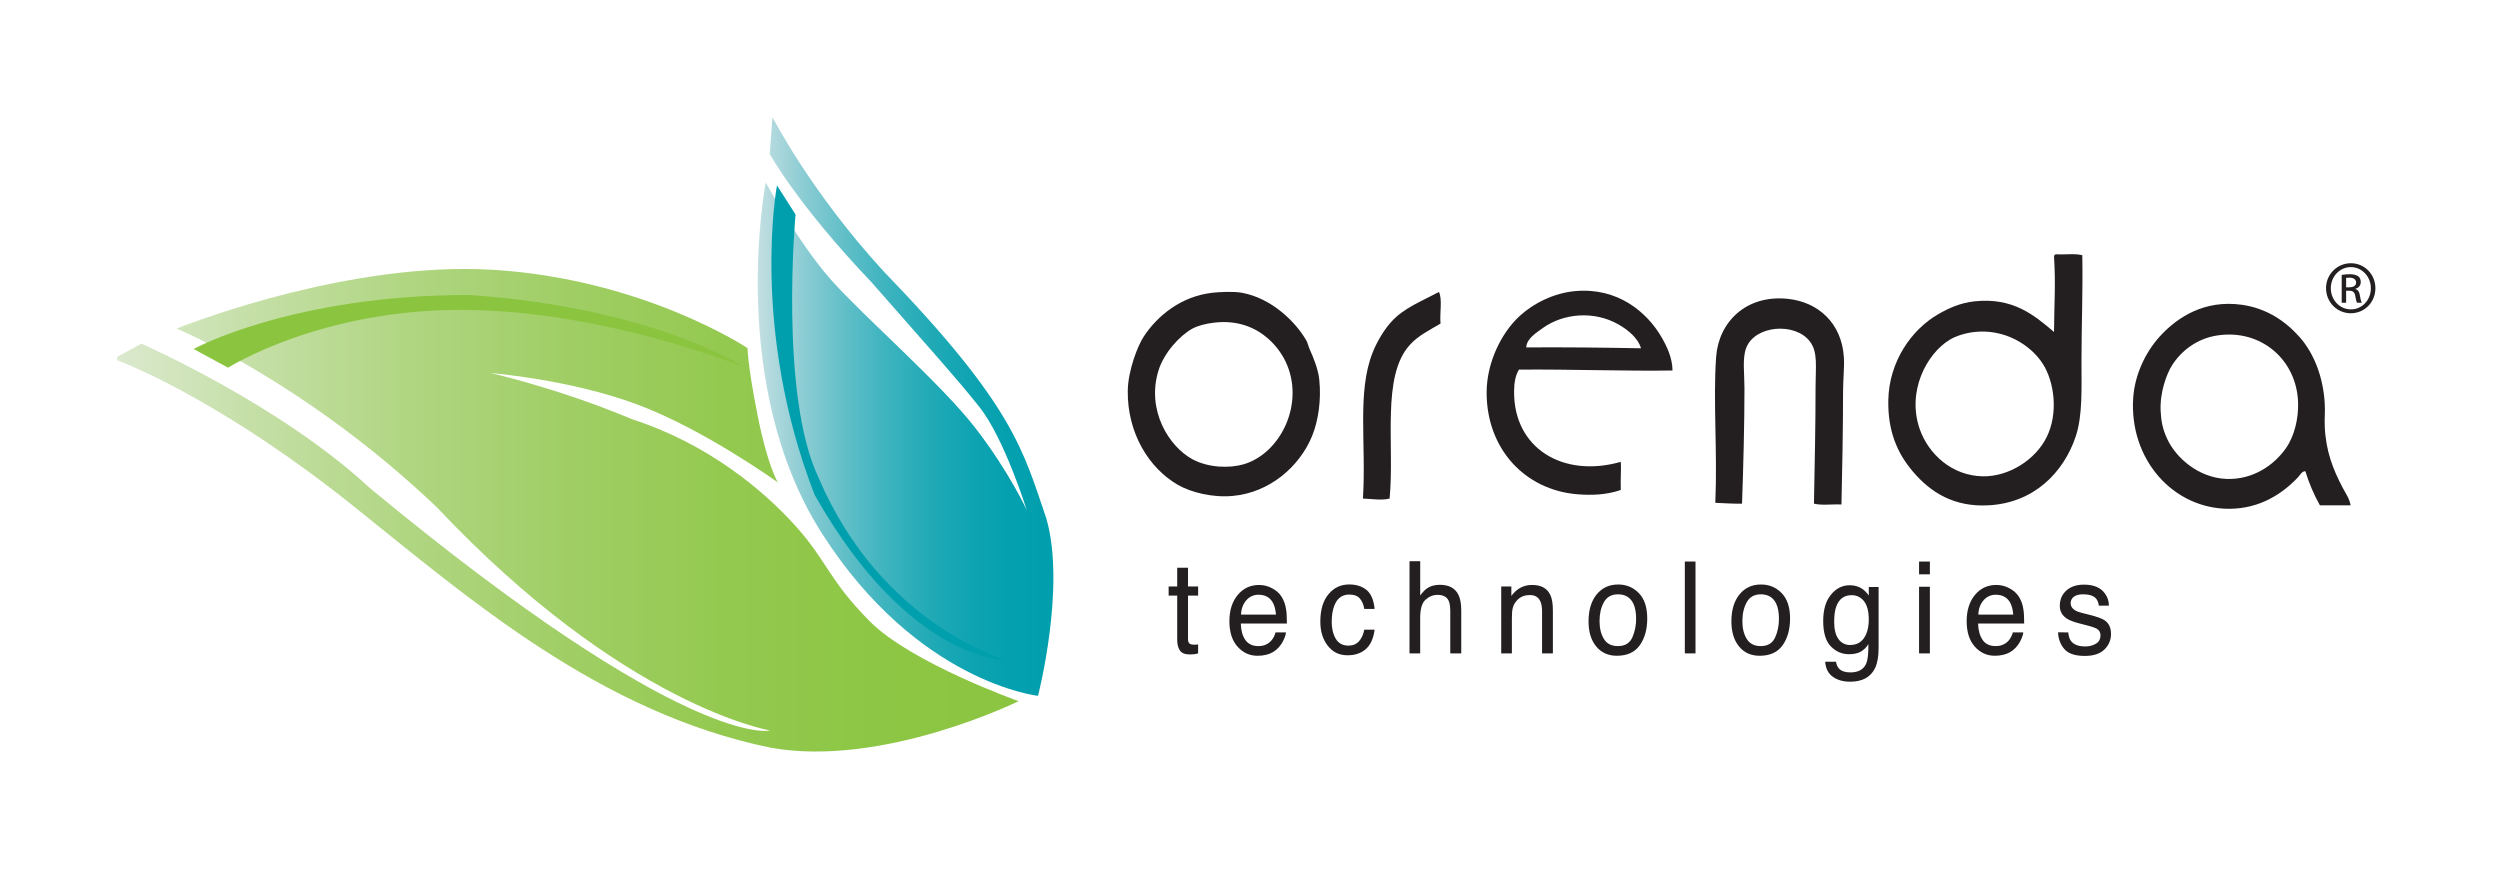 <svg width="192" height="67" viewBox="0 0 192 67" fill="none" xmlns="http://www.w3.org/2000/svg">
<g filter="url(#filter0_d)">
<path d="M12.571 23.234C12.571 23.234 22.528 27.399 32.552 36.962C46.968 52.258 58.157 54.102 58.157 54.102C58.157 54.102 51.885 55.743 27.379 35.46C20.459 29.038 9.857 24.393 9.857 24.393L8 25.405V25.66C9.474 26.234 16.68 29.254 26.344 37.029C34.893 43.864 45.03 52.737 58.211 55.428C66.82 56.971 77.23 51.85 77.23 51.85C77.23 51.85 68.955 48.912 65.784 45.704C62.614 42.496 62.554 41.127 60.097 38.394C57.639 35.661 53.384 32.088 47.552 30.2C41.859 27.81 36.685 26.649 36.685 26.649C36.685 26.649 42.703 27.127 47.877 29.039C53.05 30.951 58.739 35.049 58.739 35.049C58.739 35.049 57.964 33.821 57.189 29.928C56.413 26.034 56.411 24.736 56.411 24.736C56.411 24.736 48.523 19.479 37.014 18.729C36.243 18.679 35.469 18.656 34.696 18.656C23.837 18.656 12.571 23.235 12.571 23.235" fill="url(#paint0_linear)"/>
<path d="M13.866 24.803L16.516 26.237C16.516 26.237 23.631 21.729 34.618 21.8C45.612 21.868 56.218 26.237 56.218 26.237C56.218 26.237 49.361 21.639 35.043 20.653C21.431 20.653 13.866 24.803 13.866 24.803Z" fill="#8BC540"/>
<path d="M58.115 9.824C58.115 9.824 60.228 13.693 65.916 19.659C70.742 25.158 72.255 26.808 74.192 29.222C76.129 31.636 77.858 37.186 77.858 37.186C77.858 37.186 76.563 34.322 73.936 30.906C71.31 27.489 65.313 22.302 62.811 19.477C60.309 16.653 57.809 12.013 57.809 12.013C57.809 12.013 54.795 27.491 62.123 38.963C69.45 50.434 78.719 51.44 78.719 51.44C78.719 51.44 80.874 43.108 79.362 37.828C77.585 32.641 76.908 29.222 66.863 18.84C61.258 12.737 58.327 7 58.327 7L58.115 9.824Z" fill="url(#paint1_linear)"/>
<path d="M58.672 12.239L60.098 14.471C60.098 14.471 58.834 28.318 61.865 34.684C66.737 46.113 76.348 48.707 76.348 48.707C76.348 48.707 68.848 48.89 61.565 36.006C56.604 23.256 58.672 12.239 58.672 12.239Z" fill="#009FAE"/>
<path d="M174.561 32.419C175.227 31.468 175.524 30.129 175.494 28.945C175.411 25.666 172.669 23.246 169.287 23.763C167.681 24.011 166.498 24.977 165.81 26.06C165.415 26.682 164.854 28.137 164.94 29.6C164.981 30.321 165.07 30.899 165.436 31.697C166.115 33.176 167.864 34.694 169.969 34.78C172.058 34.867 173.684 33.68 174.561 32.419ZM179.527 36.811H177.17C176.703 35.98 176.329 35.101 176.052 34.19C175.79 34.179 175.629 34.501 175.494 34.648C174.318 35.887 172.612 37.061 170.217 37.076C165.888 37.092 162.512 33.262 162.83 28.553C162.944 26.855 163.711 25.117 164.879 23.831C166.247 22.334 168.318 21.018 171.146 21.403C173.072 21.666 174.535 22.672 175.618 23.896C176.737 25.17 177.432 26.999 177.541 29.009C177.579 29.666 177.511 30.113 177.541 30.782C177.629 32.66 178.182 34.058 178.906 35.436C179.129 35.856 179.438 36.288 179.528 36.812" fill="#231F20"/>
<path d="M156.187 31.567C157.088 29.741 156.784 27.331 155.88 25.929C154.943 24.479 152.935 23.224 150.603 23.501C149.945 23.577 149.226 23.796 148.741 24.09C146.961 25.163 145.42 28.082 146.443 30.977C147.1 32.836 148.874 34.54 151.284 34.581C153.295 34.615 155.339 33.293 156.187 31.565V31.567ZM158.92 17.602C158.971 20.403 158.858 23.053 158.858 25.73C158.858 27.81 158.95 29.903 158.423 31.497C157.481 34.338 155.156 36.629 151.721 36.808C149.077 36.953 147.272 35.831 145.885 34.187C144.669 32.749 143.981 31.046 144.022 28.743C144.074 25.773 145.801 23.309 147.869 22.123C148.641 21.68 149.553 21.254 150.665 21.139C153.593 20.839 155.212 22.184 156.749 23.498C156.759 21.379 156.888 19.778 156.749 17.732C156.749 17.616 156.796 17.561 156.871 17.533C157.536 17.57 158.357 17.451 158.92 17.601" fill="#231F20"/>
<path d="M140.608 25.406C140.66 26.185 140.547 27.151 140.547 28.091C140.547 30.83 140.485 34.153 140.424 36.746C139.734 36.709 138.897 36.831 138.312 36.681C138.365 33.999 138.436 30.552 138.436 27.633C138.436 26.208 138.631 25.049 138 24.225C136.859 22.727 133.744 22.973 133.098 24.748C132.805 25.536 132.975 26.716 132.975 27.831C132.975 30.539 132.89 33.835 132.788 36.681C131.886 36.694 131.401 36.636 130.736 36.615C130.908 32.758 130.557 28.709 130.8 25.406C130.99 22.754 133.076 20.634 136.263 20.946C138.653 21.182 140.433 22.827 140.608 25.406Z" fill="#231F20"/>
<path d="M125.027 24.748C124.81 23.973 124.034 23.333 123.29 22.912C121.411 21.847 119.075 22.067 117.517 23.174C116.959 23.572 116.249 24.011 116.215 24.681C119.193 24.66 122.122 24.694 125.027 24.748ZM126.644 23.96C127.051 24.681 127.44 25.519 127.448 26.455C123.94 26.514 119.531 26.349 115.655 26.387C115.372 26.842 115.293 27.404 115.282 28.028C115.225 32.42 119.037 34.736 123.476 33.469C123.521 33.851 123.446 34.873 123.476 35.632C122.338 36.02 121.191 36.046 120.124 35.959C116.088 35.62 113.173 32.452 113.173 28.156C113.173 25.781 114.36 23.528 115.655 22.322C116.774 21.278 118.351 20.498 119.999 20.354C123.201 20.076 125.473 21.913 126.644 23.958" fill="#231F20"/>
<path d="M109.511 20.421C109.789 20.98 109.555 22.079 109.634 22.849C108.688 23.412 107.932 23.766 107.277 24.487C105.075 26.897 106.116 32.126 105.722 36.29C105.119 36.447 104.311 36.311 103.673 36.29C103.939 32.104 103.206 28.127 104.418 25.078C104.765 24.203 105.329 23.269 105.909 22.653C106.861 21.636 108.147 21.15 109.51 20.422" fill="#231F20"/>
<path d="M94.489 33.664C97.369 32.834 99.269 28.927 97.714 25.731C97.395 25.083 96.953 24.503 96.412 24.024C95.471 23.184 94.098 22.56 92.252 22.779C91.591 22.855 90.991 23.014 90.577 23.238C89.6 23.774 88.39 25.101 87.972 26.453C87.023 29.522 88.79 32.301 90.577 33.269C91.825 33.942 93.448 33.964 94.489 33.663V33.664ZM100.322 27.172C100.478 28.678 100.261 30.285 99.765 31.497C98.802 33.831 96.521 35.825 93.681 36.087C92.162 36.23 90.49 35.831 89.461 35.236C87.251 33.963 85.577 31.279 85.612 28.024C85.629 26.451 86.383 24.531 86.852 23.826C87.907 22.236 89.714 20.75 92.13 20.482C92.657 20.424 93.724 20.369 94.364 20.482C96.661 20.893 98.521 22.734 99.33 24.155C99.429 24.324 99.482 24.597 99.577 24.811C99.861 25.426 100.246 26.378 100.322 27.171" fill="#231F20"/>
<path d="M89.41 41.602H90.239V43.038H91.016V43.744H90.239V47.1C90.239 47.279 90.296 47.4 90.407 47.461C90.471 47.494 90.577 47.512 90.728 47.512L90.854 47.509L91.016 47.493V48.18C90.92 48.21 90.821 48.231 90.72 48.243C90.611 48.256 90.501 48.262 90.392 48.262C90.008 48.262 89.751 48.16 89.613 47.952C89.475 47.745 89.41 47.478 89.41 47.147V43.744H88.751V43.038H89.41V41.602Z" fill="#231F20"/>
<path d="M96.995 45.199C96.963 44.824 96.883 44.523 96.764 44.298C96.541 43.886 96.171 43.676 95.651 43.676C95.473 43.673 95.296 43.71 95.134 43.784C94.972 43.858 94.829 43.968 94.714 44.104C94.462 44.394 94.328 44.756 94.31 45.199H96.995ZM96.701 43.181C97.023 43.352 97.27 43.572 97.436 43.844C97.604 44.122 97.715 44.431 97.762 44.752C97.81 44.991 97.834 45.369 97.834 45.886H94.293C94.307 46.408 94.422 46.83 94.641 47.145C94.859 47.46 95.191 47.621 95.645 47.621C96.068 47.621 96.407 47.469 96.66 47.17C96.803 46.994 96.906 46.788 96.961 46.568H97.764C97.744 46.756 97.675 46.967 97.555 47.199C97.452 47.409 97.318 47.602 97.156 47.771C96.907 48.027 96.59 48.206 96.243 48.288C96.025 48.341 95.801 48.367 95.577 48.363C94.975 48.363 94.464 48.133 94.046 47.666C93.627 47.199 93.417 46.546 93.417 45.708C93.417 44.882 93.628 44.212 94.051 43.698C94.474 43.184 95.024 42.926 95.703 42.925C96.052 42.925 96.395 43.013 96.701 43.181Z" fill="#231F20"/>
<path d="M103.951 43.31C104.295 43.592 104.502 44.078 104.571 44.766H103.777C103.729 44.447 103.618 44.185 103.444 43.975C103.27 43.765 102.994 43.662 102.614 43.662C102.09 43.662 101.717 43.93 101.495 44.465C101.349 44.814 101.275 45.244 101.275 45.755C101.275 46.266 101.379 46.703 101.584 47.054C101.788 47.404 102.115 47.583 102.558 47.583C102.897 47.583 103.165 47.474 103.366 47.254C103.566 47.034 103.703 46.738 103.777 46.358H104.571C104.48 47.041 104.256 47.537 103.891 47.853C103.526 48.169 103.061 48.326 102.493 48.326C101.858 48.326 101.349 48.081 100.97 47.59C100.591 47.099 100.401 46.487 100.401 45.746C100.401 44.846 100.606 44.144 101.024 43.64C101.442 43.137 101.969 42.886 102.612 42.886C103.162 42.886 103.604 43.027 103.949 43.309" fill="#231F20"/>
<path d="M107.251 41.101H108.072V43.733C108.262 43.475 108.439 43.291 108.594 43.187C108.86 43.004 109.186 42.913 109.581 42.913C110.283 42.913 110.764 43.173 111.015 43.695C111.153 43.981 111.223 44.374 111.223 44.88V48.181H110.381V44.94C110.381 44.562 110.334 44.285 110.245 44.11C110.093 43.825 109.815 43.686 109.406 43.686C109.064 43.686 108.759 43.81 108.482 44.057C108.205 44.303 108.07 44.768 108.07 45.453V48.181H107.25L107.251 41.101Z" fill="#231F20"/>
<path d="M114.294 43.038H115.072V43.767C115.299 43.466 115.545 43.249 115.801 43.122C116.069 42.987 116.365 42.92 116.664 42.924C117.352 42.924 117.819 43.176 118.062 43.686C118.197 43.965 118.261 44.364 118.261 44.882V48.182H117.431V44.941C117.431 44.628 117.386 44.376 117.298 44.182C117.152 43.862 116.888 43.702 116.505 43.701C116.345 43.697 116.184 43.718 116.031 43.764C115.795 43.842 115.588 43.989 115.438 44.187C115.31 44.339 115.22 44.519 115.175 44.713C115.131 44.895 115.113 45.151 115.113 45.487V48.181H114.294V43.038Z" fill="#231F20"/>
<path d="M124.358 46.969C124.558 46.514 124.659 46.021 124.654 45.523C124.654 45.043 124.582 44.653 124.438 44.352C124.211 43.88 123.818 43.644 123.26 43.644C122.767 43.644 122.407 43.844 122.18 44.248C121.953 44.651 121.845 45.136 121.845 45.706C121.845 46.253 121.959 46.707 122.18 47.071C122.401 47.436 122.762 47.62 123.252 47.62C123.787 47.62 124.155 47.403 124.358 46.968V46.969ZM124.863 43.55C125.293 43.991 125.508 44.641 125.508 45.498C125.508 46.327 125.318 47.016 124.939 47.552C124.559 48.088 123.971 48.363 123.173 48.363C122.509 48.363 121.98 48.124 121.588 47.647C121.195 47.17 120.999 46.527 121 45.719C121 44.856 121.207 44.168 121.619 43.656C122.034 43.145 122.585 42.889 123.282 42.889C123.903 42.889 124.432 43.11 124.861 43.55" fill="#231F20"/>
<path d="M129.215 41.125H128.395V48.18H129.215V41.125Z" fill="#231F20"/>
<path d="M135.323 46.969C135.524 46.536 135.624 46.055 135.624 45.523C135.624 45.043 135.552 44.653 135.408 44.352C135.181 43.88 134.787 43.644 134.232 43.644C133.737 43.644 133.376 43.844 133.152 44.248C132.928 44.651 132.815 45.136 132.815 45.706C132.815 46.253 132.925 46.707 133.152 47.071C133.379 47.436 133.732 47.62 134.221 47.62C134.757 47.62 135.124 47.403 135.322 46.968L135.323 46.969ZM135.83 43.55C136.261 43.991 136.477 44.641 136.477 45.498C136.477 46.327 136.287 47.016 135.908 47.552C135.528 48.088 134.94 48.363 134.142 48.363C133.476 48.363 132.947 48.124 132.557 47.647C132.167 47.17 131.971 46.527 131.971 45.719C131.971 44.856 132.178 44.168 132.591 43.656C133.005 43.144 133.558 42.888 134.25 42.889C134.875 42.889 135.401 43.109 135.83 43.55Z" fill="#231F20"/>
<path d="M142.152 44.167C141.905 43.862 141.589 43.709 141.207 43.709C140.634 43.709 140.242 43.994 140.031 44.564C139.917 44.867 139.865 45.265 139.865 45.761C139.865 46.337 139.973 46.779 140.195 47.08C140.294 47.225 140.428 47.342 140.585 47.422C140.741 47.501 140.915 47.541 141.09 47.535C141.673 47.535 142.084 47.255 142.323 46.695C142.456 46.379 142.523 46.01 142.523 45.587C142.523 44.95 142.398 44.477 142.152 44.168V44.167ZM142.05 43.244C142.207 43.355 142.363 43.519 142.523 43.733V43.084H143.276V47.764C143.276 48.413 143.187 48.931 143.006 49.308C142.668 50.007 142.028 50.355 141.09 50.355C140.567 50.355 140.126 50.232 139.77 49.983C139.413 49.734 139.212 49.348 139.172 48.819H140.004C140.044 49.048 140.12 49.227 140.24 49.352C140.424 49.542 140.713 49.641 141.108 49.641C141.731 49.641 142.139 49.407 142.334 48.939C142.448 48.662 142.5 48.171 142.492 47.465C142.349 47.708 142.146 47.909 141.903 48.05C141.673 48.178 141.369 48.243 140.992 48.243C140.467 48.243 140.006 48.046 139.613 47.648C139.221 47.25 139.022 46.6 139.022 45.688C139.022 44.825 139.221 44.153 139.617 43.672C140.014 43.186 140.494 42.946 141.055 42.946C141.437 42.946 141.767 43.043 142.05 43.244" fill="#231F20"/>
<path d="M146.384 43.062H147.214V48.181H146.384V43.062ZM146.384 41.127H147.214V42.108H146.384V41.127Z" fill="#231F20"/>
<path d="M153.618 45.199C153.586 44.824 153.508 44.523 153.389 44.298C153.164 43.886 152.792 43.676 152.274 43.676C152.096 43.673 151.919 43.71 151.757 43.784C151.594 43.858 151.451 43.968 151.336 44.104C151.085 44.394 150.949 44.756 150.936 45.199H153.618ZM153.323 43.179C153.647 43.35 153.892 43.571 154.061 43.843C154.23 44.12 154.341 44.429 154.387 44.751C154.436 44.99 154.458 45.367 154.458 45.885H150.916C150.931 46.407 151.049 46.828 151.263 47.144C151.477 47.459 151.815 47.619 152.269 47.619C152.694 47.619 153.032 47.468 153.286 47.169C153.428 46.992 153.53 46.787 153.586 46.567H154.39C154.368 46.755 154.298 46.965 154.179 47.198C154.075 47.408 153.94 47.601 153.777 47.769C153.529 48.026 153.211 48.206 152.863 48.286C152.646 48.339 152.423 48.365 152.199 48.361C151.597 48.361 151.088 48.131 150.668 47.664C150.248 47.197 150.04 46.544 150.04 45.706C150.04 44.88 150.251 44.209 150.672 43.696C151.092 43.182 151.644 42.924 152.325 42.923C152.674 42.923 153.018 43.011 153.323 43.18" fill="#231F20"/>
<path d="M157.841 46.567C157.869 46.856 157.938 47.075 158.052 47.229C158.263 47.507 158.628 47.646 159.146 47.646C159.433 47.653 159.716 47.581 159.965 47.437C160.199 47.298 160.317 47.084 160.317 46.792C160.321 46.69 160.296 46.589 160.247 46.5C160.197 46.411 160.123 46.337 160.034 46.287C159.915 46.216 159.677 46.136 159.325 46.041L158.663 45.87C158.242 45.76 157.929 45.638 157.73 45.505C157.37 45.269 157.193 44.946 157.193 44.533C157.193 44.046 157.361 43.654 157.695 43.352C158.029 43.05 158.486 42.9 159.055 42.9C159.798 42.9 160.335 43.128 160.66 43.583C160.861 43.852 160.967 44.179 160.961 44.514H160.189C160.174 44.322 160.105 44.138 159.989 43.983C159.796 43.758 159.464 43.642 158.988 43.642C158.672 43.642 158.434 43.706 158.269 43.831C158.192 43.888 158.129 43.962 158.087 44.048C158.044 44.134 158.024 44.229 158.026 44.325C158.026 44.545 158.133 44.727 158.349 44.861C158.471 44.94 158.652 45.013 158.89 45.071L159.446 45.211C160.045 45.359 160.444 45.507 160.649 45.648C160.967 45.87 161.126 46.217 161.126 46.69C161.128 46.911 161.085 47.131 160.999 47.334C160.913 47.538 160.786 47.722 160.626 47.875C160.293 48.208 159.785 48.375 159.106 48.375C158.373 48.375 157.853 48.201 157.548 47.854C157.245 47.506 157.08 47.078 157.057 46.564L157.841 46.567Z" fill="#231F20"/>
<path d="M179.549 18.216C180.597 18.216 181.431 19.067 181.431 20.133C181.431 21.214 180.596 22.058 179.54 22.058C178.491 22.058 177.64 21.214 177.64 20.133C177.639 19.882 177.687 19.633 177.781 19.401C177.876 19.169 178.016 18.958 178.192 18.78C178.369 18.602 178.579 18.46 178.81 18.363C179.041 18.267 179.29 18.216 179.54 18.216H179.549ZM179.54 18.514C178.696 18.514 178.006 19.238 178.006 20.133C178.006 21.043 178.696 21.76 179.549 21.76C180.401 21.768 181.082 21.044 181.082 20.141C181.082 19.238 180.399 18.514 179.549 18.514H179.54ZM179.183 21.248H178.842V19.11C179.042 19.078 179.244 19.06 179.446 19.059C179.77 19.059 179.982 19.127 180.111 19.221C180.239 19.315 180.306 19.46 180.306 19.664C180.306 19.945 180.119 20.116 179.889 20.184V20.201C180.076 20.235 180.204 20.405 180.246 20.721C180.297 21.052 180.348 21.181 180.383 21.248H180.024C179.974 21.181 179.922 20.983 179.88 20.703C179.829 20.431 179.693 20.328 179.42 20.328H179.182L179.183 21.248ZM179.183 20.065H179.43C179.711 20.065 179.95 19.962 179.95 19.698C179.95 19.511 179.813 19.324 179.43 19.324C179.347 19.323 179.265 19.328 179.183 19.341V20.065Z" fill="#231F20"/>
</g>
<defs>
<filter id="filter0_d" x="0" y="0" width="191.431" height="66.718" filterUnits="userSpaceOnUse" color-interpolation-filters="sRGB">
<feFlood flood-opacity="0" result="BackgroundImageFix"/>
<feColorMatrix in="SourceAlpha" type="matrix" values="0 0 0 0 0 0 0 0 0 0 0 0 0 0 0 0 0 0 127 0" result="hardAlpha"/>
<feMorphology radius="1" operator="dilate" in="SourceAlpha" result="effect1_dropShadow"/>
<feOffset dx="1" dy="2"/>
<feGaussianBlur stdDeviation="4"/>
<feColorMatrix type="matrix" values="0 0 0 0 0.208 0 0 0 0 0.392 0 0 0 0 0.675 0 0 0 0.3 0"/>
<feBlend mode="multiply" in2="BackgroundImageFix" result="effect1_dropShadow"/>
<feBlend mode="normal" in="SourceGraphic" in2="effect1_dropShadow" result="shape"/>
</filter>
<linearGradient id="paint0_linear" x1="8" y1="37.186" x2="77.232" y2="37.186" gradientUnits="userSpaceOnUse">
<stop stop-color="#DBE9CE"/>
<stop offset="0.15" stop-color="#C5DFA7"/>
<stop offset="0.32" stop-color="#B0D682"/>
<stop offset="0.5" stop-color="#A0CE65"/>
<stop offset="0.67" stop-color="#94C950"/>
<stop offset="0.84" stop-color="#8DC644"/>
<stop offset="1" stop-color="#8BC540"/>
</linearGradient>
<linearGradient id="paint1_linear" x1="57.195" y1="29.22" x2="79.901" y2="29.22" gradientUnits="userSpaceOnUse">
<stop stop-color="#C3DFE2"/>
<stop offset="0.01" stop-color="#BFDEE1"/>
<stop offset="0.15" stop-color="#8DCDD4"/>
<stop offset="0.29" stop-color="#62BFC8"/>
<stop offset="0.43" stop-color="#3EB4BF"/>
<stop offset="0.57" stop-color="#23ABB7"/>
<stop offset="0.71" stop-color="#10A4B2"/>
<stop offset="0.85" stop-color="#04A0AF"/>
<stop offset="1" stop-color="#009FAE"/>
</linearGradient>
</defs>
</svg>

